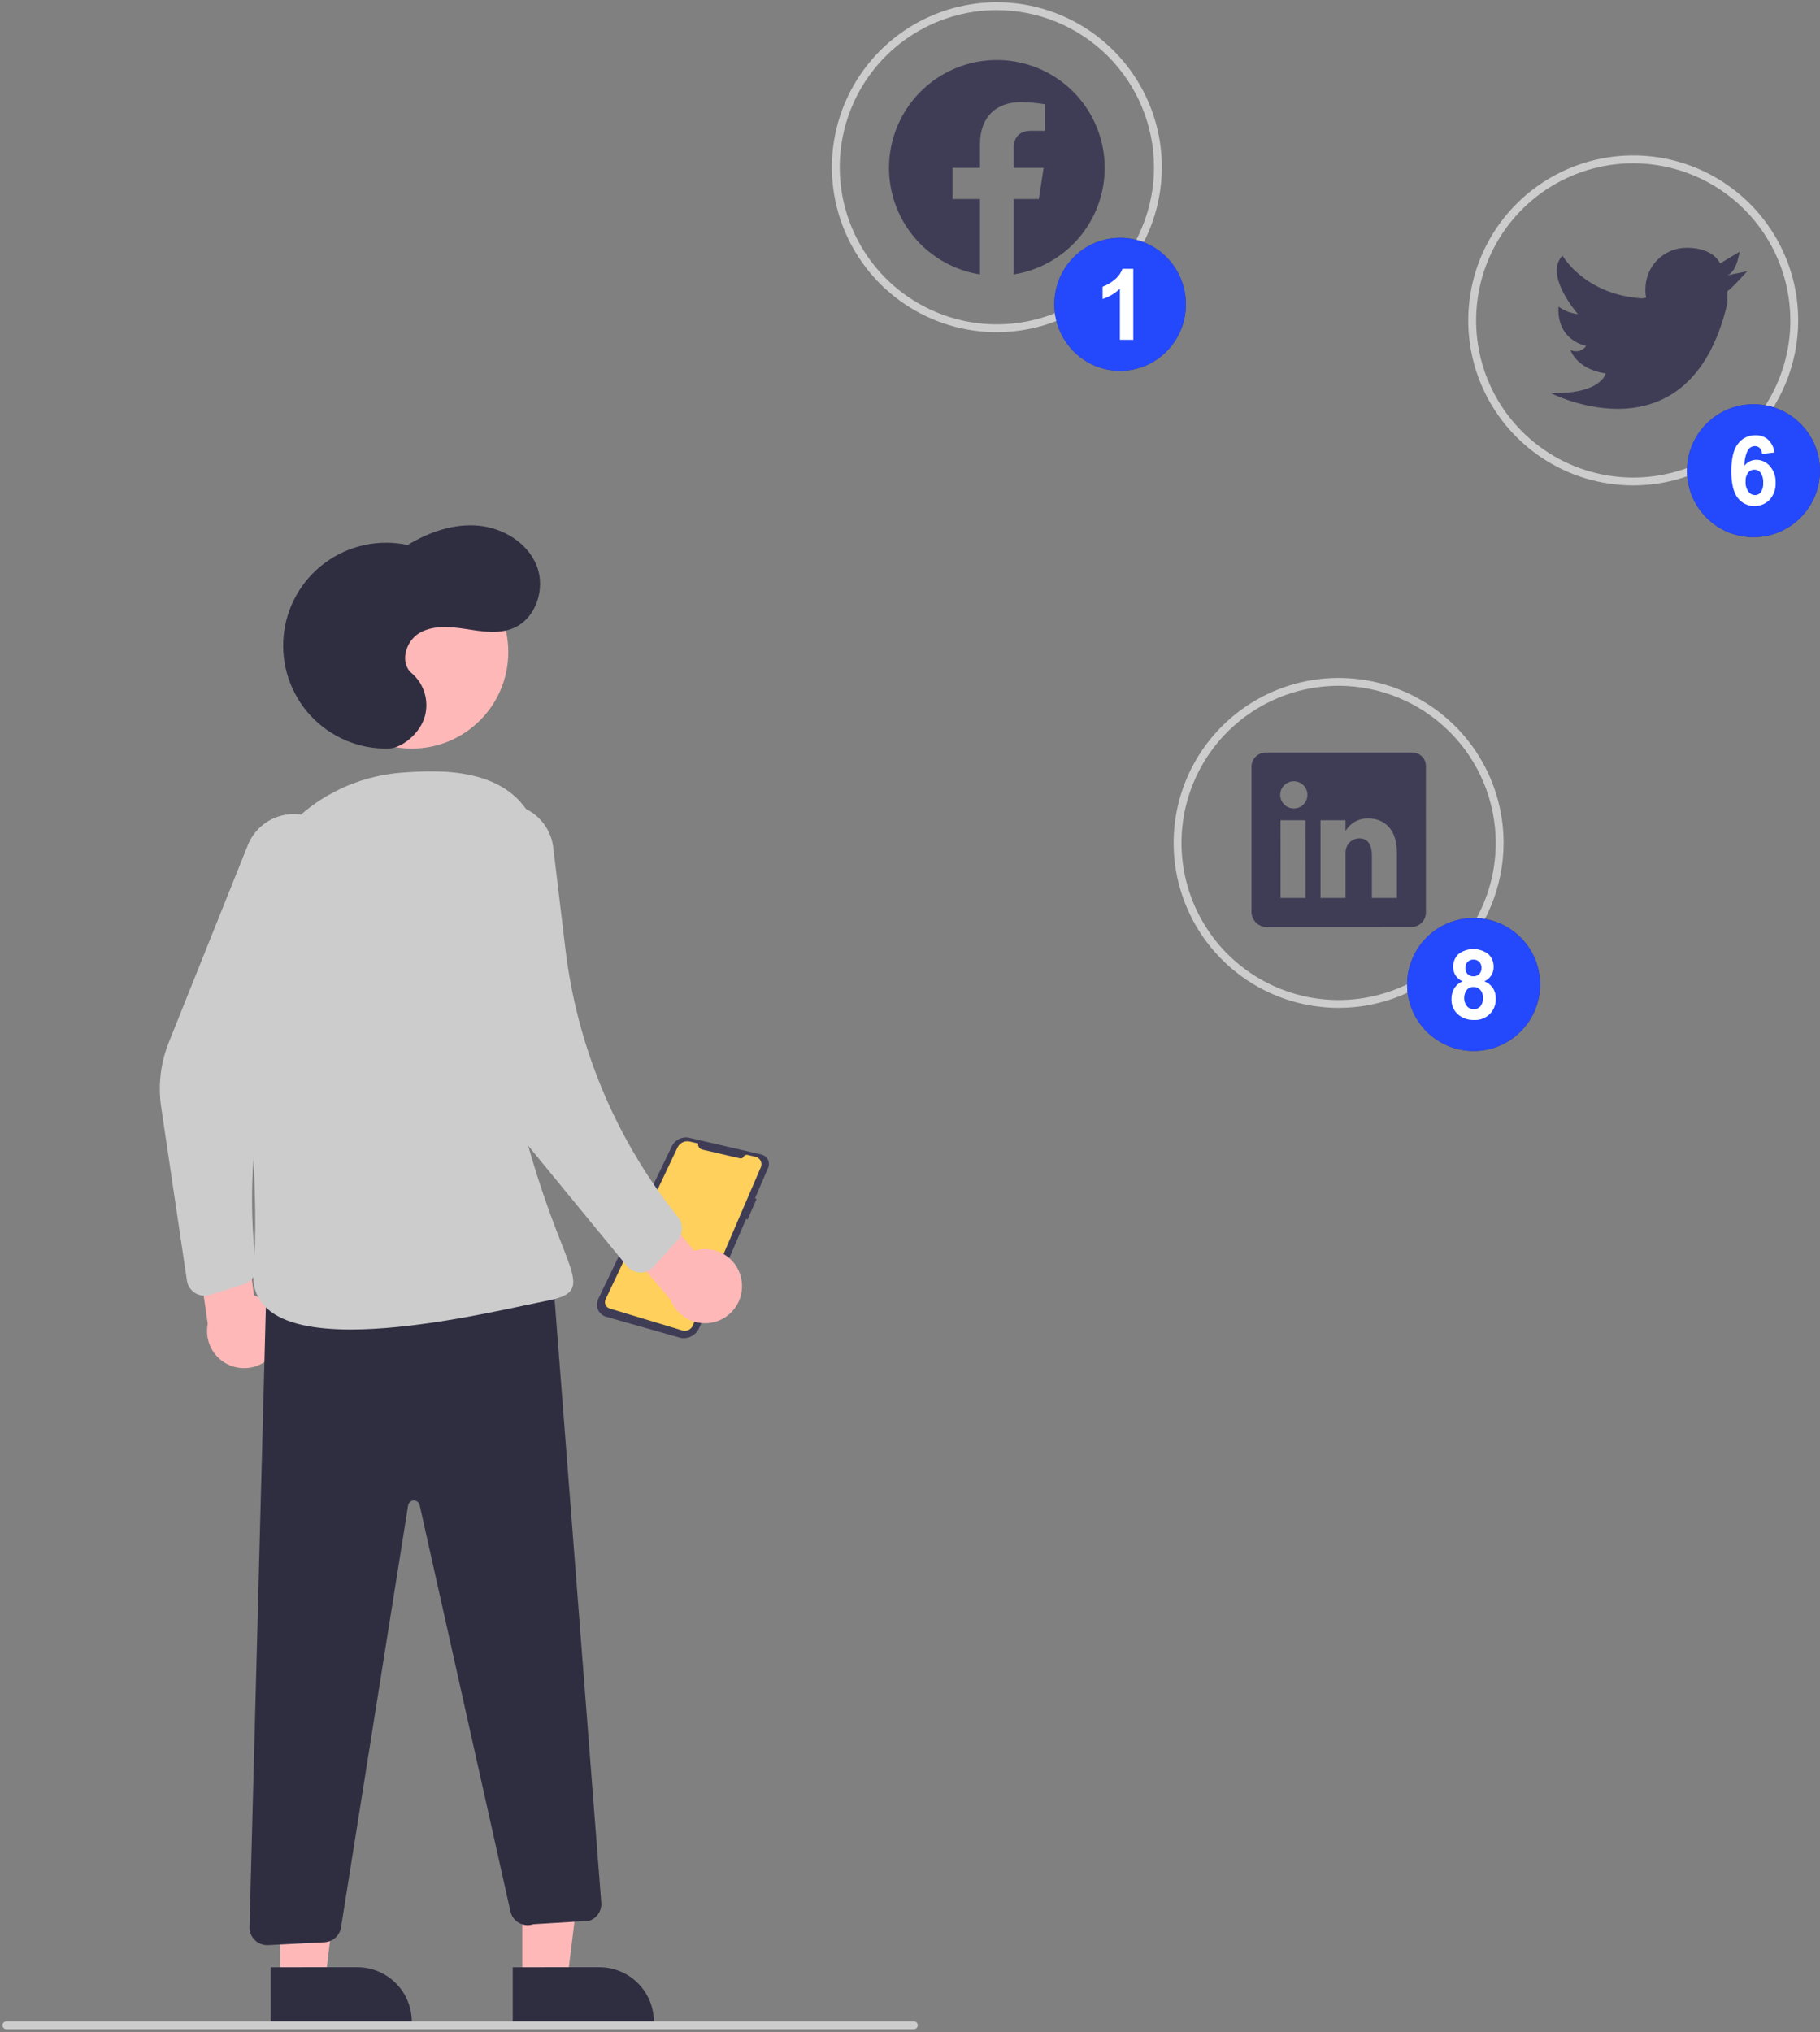 <svg width="335" height="374" viewBox="0 0 335 374" fill="none" xmlns="http://www.w3.org/2000/svg">
<rect x="0" y="0" width="335" height="374" fill="#808080" stroke="none"/>
<g clip-path="url(#clip0_3366_4417)">
<path d="M140.459 212.594C140.673 212.687 140.867 212.82 141.03 212.988C141.193 213.155 141.321 213.353 141.407 213.57C141.494 213.787 141.537 214.018 141.533 214.252C141.53 214.485 141.481 214.716 141.389 214.93L138.974 220.538L139.248 220.678L137.602 224.485L137.338 224.339L128.689 244.429C128.392 245.117 127.856 245.673 127.18 245.995C126.504 246.316 125.734 246.381 125.014 246.176L111.565 242.355C111.238 242.262 110.934 242.098 110.677 241.876C110.419 241.653 110.213 241.377 110.074 241.067C109.934 240.756 109.865 240.419 109.869 240.079C109.874 239.738 109.953 239.403 110.101 239.096L123.656 210.986C123.941 210.395 124.418 209.919 125.009 209.636C125.6 209.353 126.27 209.279 126.909 209.427L140.142 212.492C140.251 212.516 140.357 212.55 140.459 212.594V212.594Z" fill="#3F3D56"/>
<path d="M129.264 211.591L136.221 213.202C136.346 213.231 136.478 213.218 136.595 213.165C136.712 213.112 136.808 213.021 136.869 212.908C136.937 212.779 137.046 212.677 137.179 212.617C137.311 212.557 137.46 212.542 137.602 212.575L139.067 212.914C139.267 212.961 139.455 213.05 139.616 213.177C139.778 213.303 139.909 213.464 140.002 213.647C140.095 213.83 140.146 214.031 140.153 214.237C140.159 214.442 140.121 214.646 140.04 214.834L127.521 243.971C127.366 244.333 127.083 244.625 126.726 244.791C126.369 244.957 125.964 244.986 125.587 244.872L112.233 240.843C112.062 240.792 111.905 240.704 111.772 240.586C111.638 240.469 111.532 240.324 111.46 240.161C111.387 239.998 111.351 239.822 111.353 239.644C111.356 239.466 111.396 239.291 111.472 239.13L124.704 211.199C124.898 210.788 125.228 210.455 125.638 210.257C126.048 210.059 126.514 210.007 126.957 210.11L128.502 210.467C128.464 210.716 128.522 210.97 128.663 211.178C128.804 211.387 129.019 211.534 129.264 211.591Z" fill="#FFD05B"/>
<path d="M183.489 61.146C177.483 61.146 171.611 59.365 166.617 56.028C161.623 52.691 157.731 47.949 155.432 42.4C153.134 36.85 152.533 30.744 153.704 24.854C154.876 18.963 157.768 13.552 162.015 9.305C166.262 5.058 171.674 2.165 177.564 0.994C183.455 -0.178 189.561 0.423 195.11 2.722C200.659 5.02 205.402 8.913 208.739 13.907C212.076 18.901 213.857 24.772 213.857 30.778C213.848 38.83 210.645 46.548 204.952 52.242C199.259 57.935 191.54 61.137 183.489 61.146V61.146ZM183.489 1.856C177.769 1.856 172.177 3.553 167.421 6.73C162.665 9.908 158.958 14.425 156.769 19.71C154.579 24.995 154.007 30.81 155.123 36.421C156.239 42.031 158.993 47.184 163.038 51.229C167.083 55.274 172.236 58.029 177.847 59.144C183.457 60.26 189.272 59.688 194.557 57.499C199.842 55.31 204.359 51.603 207.537 46.846C210.715 42.09 212.411 36.498 212.411 30.778C212.402 23.11 209.352 15.759 203.93 10.337C198.508 4.915 191.157 1.865 183.489 1.856V1.856Z" fill="#CCCCCC"/>
<path d="M300.623 89.344C294.617 89.344 288.745 87.562 283.751 84.226C278.757 80.889 274.865 76.146 272.567 70.597C270.268 65.048 269.667 58.942 270.838 53.051C272.01 47.16 274.902 41.749 279.149 37.502C283.397 33.255 288.808 30.363 294.698 29.191C300.589 28.019 306.695 28.621 312.244 30.919C317.793 33.218 322.536 37.11 325.873 42.104C329.21 47.098 330.991 52.969 330.991 58.975C330.982 67.027 327.779 74.746 322.086 80.439C316.393 86.132 308.674 89.334 300.623 89.344V89.344ZM300.623 30.053C294.903 30.053 289.311 31.75 284.555 34.928C279.799 38.106 276.092 42.623 273.903 47.907C271.714 53.192 271.141 59.008 272.257 64.618C273.373 70.228 276.127 75.382 280.172 79.426C284.217 83.471 289.37 86.226 294.981 87.342C300.591 88.458 306.406 87.885 311.691 85.696C316.976 83.507 321.493 79.8 324.671 75.044C327.849 70.287 329.545 64.696 329.545 58.975C329.536 51.308 326.486 43.956 321.064 38.534C315.642 33.112 308.291 30.062 300.623 30.053V30.053Z" fill="#CCCCCC"/>
<path d="M246.394 185.509C240.388 185.509 234.516 183.728 229.522 180.391C224.528 177.054 220.636 172.311 218.338 166.762C216.039 161.213 215.438 155.107 216.609 149.216C217.781 143.326 220.673 137.915 224.92 133.668C229.168 129.421 234.579 126.528 240.469 125.356C246.36 124.185 252.466 124.786 258.015 127.085C263.564 129.383 268.307 133.275 271.644 138.269C274.981 143.263 276.762 149.135 276.762 155.141C276.753 163.192 273.55 170.911 267.857 176.604C262.164 182.298 254.445 185.5 246.394 185.509V185.509ZM246.394 126.219C240.674 126.219 235.082 127.915 230.326 131.093C225.57 134.271 221.863 138.788 219.674 144.073C217.485 149.358 216.912 155.173 218.028 160.783C219.144 166.394 221.898 171.547 225.943 175.592C229.988 179.637 235.141 182.391 240.752 183.507C246.362 184.623 252.177 184.05 257.462 181.861C262.747 179.672 267.264 175.965 270.442 171.209C273.62 166.453 275.316 160.861 275.316 155.141C275.307 147.473 272.257 140.122 266.835 134.7C261.413 129.278 254.062 126.228 246.394 126.219V126.219Z" fill="#CCCCCC"/>
<path d="M317.976 50.658L321.591 49.935C321.591 49.935 318.554 53.333 317.976 53.55C317.922 54.272 317.922 54.997 317.976 55.719C311.034 85.509 285.438 72.35 285.438 72.35C294.766 72.566 295.561 68.734 295.561 68.734C290.138 67.939 289.054 64.396 289.054 64.396C289.54 64.653 290.104 64.721 290.638 64.587C291.172 64.454 291.637 64.128 291.946 63.673C286.089 62.154 286.885 56.442 286.885 56.442C287.928 57.196 289.148 57.669 290.428 57.816C289.777 57.021 284.282 50.441 287.608 47.043C287.608 47.043 291.657 54.273 302.286 54.924L303.009 54.779C302.886 54.259 302.837 53.723 302.864 53.189C302.864 51.175 303.664 49.244 305.088 47.82C306.511 46.397 308.442 45.597 310.456 45.597C315.517 45.597 316.602 48.489 316.602 48.489L320.217 46.32C320.145 46.32 319.783 49.935 317.976 50.658Z" fill="#3F3D56"/>
<path d="M259.892 138.512L233.094 138.514C232.749 138.497 232.405 138.549 232.08 138.666C231.756 138.782 231.457 138.962 231.202 139.195C230.948 139.427 230.741 139.707 230.595 140.02C230.449 140.332 230.366 140.67 230.35 141.015L230.353 167.873C230.371 168.595 230.666 169.283 231.177 169.795C231.687 170.307 232.374 170.604 233.097 170.624L259.887 170.622C260.592 170.594 261.258 170.29 261.74 169.775C262.222 169.26 262.482 168.575 262.463 167.87L262.461 141.012C262.466 140.676 262.403 140.343 262.275 140.033C262.147 139.722 261.957 139.441 261.716 139.207C261.476 138.973 261.19 138.79 260.876 138.671C260.562 138.551 260.228 138.497 259.892 138.512ZM240.306 165.279L235.706 165.279L235.705 150.977L240.305 150.976L240.306 165.279ZM238.164 148.802H238.131C237.469 148.797 236.835 148.531 236.37 148.06C235.904 147.59 235.644 146.954 235.646 146.292C235.648 145.63 235.912 144.996 236.381 144.529C236.85 144.062 237.485 143.799 238.147 143.799C238.809 143.799 239.444 144.062 239.913 144.529C240.382 144.996 240.646 145.63 240.648 146.292C240.65 146.954 240.39 147.59 239.924 148.06C239.459 148.531 238.825 148.797 238.164 148.802ZM257.118 165.277L252.518 165.278L252.517 157.457C252.517 155.584 251.847 154.304 250.183 154.304C249.663 154.308 249.156 154.474 248.734 154.778C248.311 155.082 247.994 155.51 247.825 156.002C247.702 156.365 247.648 156.748 247.666 157.132L247.666 165.278L243.066 165.279L243.065 150.976L247.665 150.976L247.665 152.966C248.084 152.241 248.69 151.643 249.42 151.234C250.15 150.825 250.977 150.62 251.813 150.64C254.833 150.64 257.118 152.63 257.118 156.922V165.277Z" fill="#3F3D56"/>
<path fill-rule="evenodd" clip-rule="evenodd" d="M203.339 30.897C203.339 27.103 202.251 23.389 200.205 20.194C198.159 17 195.241 14.458 191.795 12.87C188.35 11.283 184.521 10.716 180.764 11.236C177.006 11.757 173.476 13.343 170.591 15.807C167.707 18.271 165.589 21.511 164.489 25.141C163.388 28.772 163.351 32.642 164.381 36.293C165.412 39.944 167.467 43.223 170.303 45.743C173.139 48.262 176.638 49.916 180.385 50.509V36.637H175.343V30.897H180.385V26.522C180.385 21.548 183.35 18.798 187.884 18.798C189.373 18.818 190.858 18.948 192.328 19.186V24.072H189.824C187.359 24.072 186.588 25.602 186.588 27.174V30.898H192.094L191.214 36.638H186.588V50.511C191.258 49.771 195.511 47.389 198.582 43.794C201.653 40.198 203.34 35.625 203.339 30.897V30.897Z" fill="#3F3D56"/>
<path d="M96.144 364.438L104.41 364.437L108.341 332.553L96.141 332.554L96.144 364.438Z" fill="#FFB8B8"/>
<path d="M120.354 372.108L94.375 372.11L94.374 362.073L110.316 362.071C111.634 362.071 112.939 362.331 114.157 362.835C115.375 363.339 116.482 364.079 117.414 365.011C118.346 365.943 119.085 367.049 119.59 368.267C120.094 369.485 120.354 370.79 120.354 372.108V372.108L120.354 372.108Z" fill="#2F2E41"/>
<path d="M51.59 364.438L59.856 364.437L63.787 332.553L51.587 332.554L51.59 364.438Z" fill="#FFB8B8"/>
<path d="M75.796 372.108L49.817 372.11L49.816 362.073L65.758 362.071C68.42 362.071 70.973 363.128 72.856 365.011C74.738 366.893 75.796 369.446 75.796 372.108V372.108L75.796 372.108Z" fill="#2F2E41"/>
<path d="M75.799 137.778C85.607 137.778 93.558 129.827 93.558 120.02C93.558 110.212 85.607 102.261 75.799 102.261C65.991 102.261 58.04 110.212 58.04 120.02C58.04 129.827 65.991 137.778 75.799 137.778Z" fill="#FFB8B8"/>
<path d="M136.522 235.836C136.398 234.853 136.06 233.908 135.532 233.07C135.003 232.231 134.297 231.519 133.464 230.983C132.63 230.446 131.689 230.099 130.707 229.966C129.725 229.833 128.725 229.917 127.779 230.211L117.854 218.314L109.153 222.582L123.405 239.186C124.006 240.743 125.156 242.026 126.64 242.791C128.123 243.556 129.835 243.751 131.452 243.338C133.069 242.925 134.478 241.933 135.412 240.55C136.347 239.168 136.742 237.49 136.522 235.836V235.836Z" fill="#FFB8B8"/>
<path d="M51.106 247.867C51.529 246.97 51.75 245.992 51.754 245.001C51.758 244.01 51.545 243.03 51.129 242.13C50.713 241.23 50.105 240.433 49.348 239.793C48.59 239.154 47.702 238.688 46.745 238.429L44.753 223.065L35.12 221.998L38.239 243.657C37.91 245.293 38.194 246.993 39.035 248.434C39.876 249.875 41.216 250.958 42.802 251.477C44.388 251.996 46.11 251.915 47.64 251.25C49.17 250.584 50.404 249.381 51.106 247.867L51.106 247.867Z" fill="#FFB8B8"/>
<path d="M37.624 238.472C36.844 238.472 36.09 238.192 35.499 237.682C34.908 237.173 34.52 236.468 34.406 235.696L29.665 203.767C29.069 199.748 29.551 195.643 31.061 191.871L45.617 155.545C46.212 154.059 47.189 152.757 48.448 151.769C49.708 150.782 51.206 150.144 52.79 149.92C54.375 149.696 55.991 149.894 57.475 150.495C58.959 151.095 60.258 152.076 61.241 153.339H61.241C62.257 154.64 62.9 156.195 63.098 157.834C63.297 159.473 63.045 161.136 62.369 162.643L55.507 177.992C47.811 195.211 44.908 214.189 47.102 232.921C47.191 233.677 47.012 234.441 46.596 235.078C46.18 235.716 45.554 236.187 44.826 236.41L38.58 238.329C38.27 238.424 37.948 238.472 37.624 238.472Z" fill="#CCCCCC"/>
<path d="M71.476 137.779C68.804 137.837 66.149 137.329 63.687 136.287C61.224 135.246 59.01 133.695 57.19 131.737C55.37 129.779 53.984 127.458 53.125 124.927C52.266 122.395 51.952 119.711 52.204 117.049C52.456 114.388 53.269 111.81 54.588 109.485C55.908 107.16 57.704 105.14 59.86 103.559C62.016 101.977 64.481 100.87 67.095 100.31C69.709 99.749 72.412 99.749 75.027 100.307C78.932 97.936 83.472 96.34 88.023 96.746C92.574 97.152 97.075 99.854 98.776 104.094C100.478 108.334 98.65 113.923 94.419 115.646C91.706 116.751 88.642 116.215 85.747 115.77C82.852 115.324 79.694 115.034 77.175 116.527C74.655 118.021 73.522 122.026 75.779 123.894C76.975 124.923 77.829 126.292 78.228 127.819C78.626 129.346 78.55 130.958 78.009 132.441C76.875 135.373 73.78 137.73 71.476 137.779Z" fill="#2F2E41"/>
<path d="M49.182 358.012C48.748 358.012 48.317 357.926 47.917 357.757C47.516 357.588 47.154 357.34 46.85 357.029C46.547 356.718 46.309 356.349 46.151 355.944C45.992 355.54 45.917 355.107 45.928 354.673L49.087 234.78L49.432 234.772L101.655 233.633L110.672 350.215C110.721 350.924 110.537 351.631 110.148 352.226C109.759 352.822 109.186 353.274 108.516 353.514L108.417 353.534L98.168 354.16C97.736 354.306 97.277 354.359 96.823 354.317C96.369 354.274 95.929 354.136 95.531 353.912C95.134 353.689 94.788 353.384 94.516 353.017C94.243 352.651 94.052 352.232 93.952 351.786L77.244 277.026C77.189 276.78 77.05 276.56 76.851 276.406C76.651 276.251 76.404 276.171 76.152 276.178C75.9 276.186 75.658 276.282 75.469 276.449C75.279 276.615 75.154 276.843 75.115 277.092L62.771 354.74C62.651 355.475 62.284 356.148 61.73 356.646C61.176 357.144 60.468 357.438 59.724 357.478L49.346 358.008C49.292 358.011 49.237 358.012 49.182 358.012Z" fill="#2F2E41"/>
<path d="M64.552 244.704C58.053 244.704 52.378 243.722 49.244 240.92C47.23 239.12 46.359 236.672 46.656 233.644C47.77 222.261 45.84 197.312 44.025 178.387C43.609 173.948 44.08 169.471 45.411 165.217C46.742 160.962 48.905 157.015 51.776 153.604C54.538 150.3 57.938 147.587 61.773 145.627C65.608 143.668 69.799 142.502 74.095 142.2C80.074 141.775 94.074 140.782 98.426 151.928C104.963 168.671 101.766 176.349 98.674 183.774C96.047 190.083 93.33 196.606 96.66 208.856C98.499 215.63 100.727 222.292 103.331 228.81C105.134 233.434 106.04 235.754 105.204 237.27C104.545 238.466 102.901 238.987 100.097 239.529C99.181 239.707 97.971 239.964 96.53 240.27C89.204 241.828 75.673 244.704 64.552 244.704Z" fill="#CCCCCC"/>
<path d="M117.908 234.208C117.882 234.208 117.858 234.208 117.832 234.207C117.364 234.197 116.903 234.085 116.482 233.88C116.061 233.675 115.689 233.381 115.392 233.019L96.984 210.587C93.053 205.794 90.465 200.044 89.484 193.924L83.816 158.501C83.624 157.307 83.674 156.086 83.96 154.91C84.246 153.735 84.764 152.628 85.484 151.655C86.203 150.682 87.109 149.863 88.148 149.244C89.188 148.626 90.341 148.221 91.539 148.053C92.737 147.885 93.957 147.958 95.127 148.268C96.296 148.577 97.392 149.117 98.351 149.855C99.31 150.593 100.112 151.515 100.71 152.567C101.308 153.618 101.69 154.779 101.834 155.98L104.087 174.769C106.171 192.124 112.902 208.594 123.569 222.442L124.857 224.113C125.322 224.716 125.56 225.462 125.531 226.223C125.502 226.984 125.207 227.71 124.698 228.276L120.325 233.132C120.02 233.471 119.647 233.742 119.231 233.927C118.814 234.113 118.363 234.208 117.908 234.208Z" fill="#CCCCCC"/>
<path d="M206.174 68.252C212.861 68.252 218.282 62.772 218.282 56.012C218.282 49.251 212.861 43.771 206.174 43.771C199.487 43.771 194.066 49.251 194.066 56.012C194.066 62.772 199.487 68.252 206.174 68.252Z" fill="#3F3D56"/>
<path d="M208.599 62.541H206.134V53.148C205.224 54.005 204.136 54.65 202.948 55.037V52.775C203.711 52.494 204.42 52.085 205.045 51.565C205.752 51.035 206.291 50.313 206.598 49.484H208.599V62.541Z" fill="#3F3D56"/>
<path d="M206.174 68.252C212.861 68.252 218.282 62.772 218.282 56.012C218.282 49.251 212.861 43.771 206.174 43.771C199.487 43.771 194.066 49.251 194.066 56.012C194.066 62.772 199.487 68.252 206.174 68.252Z" fill="#2448FC"/>
<path d="M208.599 62.541H206.134V53.148C205.224 54.005 204.136 54.65 202.948 55.037V52.775C203.711 52.494 204.42 52.085 205.045 51.565C205.752 51.035 206.291 50.313 206.598 49.484H208.599V62.541Z" fill="white"/>
<path d="M322.758 98.872C329.518 98.872 334.999 93.391 334.999 86.631C334.999 79.871 329.518 74.39 322.758 74.39C315.998 74.39 310.517 79.871 310.517 86.631C310.517 93.391 315.998 98.872 322.758 98.872Z" fill="#3F3D56"/>
<path d="M321.302 88.63C321.26 89.287 321.445 89.938 321.827 90.475C321.963 90.669 322.142 90.829 322.35 90.942C322.558 91.055 322.79 91.118 323.027 91.125C323.237 91.127 323.444 91.08 323.632 90.987C323.82 90.895 323.984 90.76 324.111 90.593C324.445 90.075 324.597 89.462 324.544 88.848C324.596 88.204 324.432 87.561 324.077 87.021C323.943 86.843 323.769 86.698 323.57 86.598C323.371 86.498 323.152 86.444 322.929 86.442C322.706 86.439 322.486 86.487 322.285 86.583C322.083 86.679 321.907 86.82 321.768 86.994C321.425 87.468 321.26 88.047 321.302 88.63V88.63ZM326.611 83.284L324.344 83.546C324.326 83.147 324.173 82.766 323.91 82.465C323.79 82.348 323.648 82.257 323.492 82.197C323.336 82.137 323.169 82.109 323.002 82.116C322.751 82.12 322.506 82.185 322.287 82.307C322.068 82.428 321.882 82.603 321.747 82.813C321.295 83.714 321.073 84.712 321.101 85.719C321.353 85.38 321.682 85.106 322.06 84.918C322.438 84.73 322.854 84.633 323.277 84.636C323.756 84.634 324.229 84.738 324.664 84.94C325.098 85.142 325.482 85.438 325.789 85.806C326.508 86.643 326.882 87.721 326.835 88.823C326.891 89.976 326.497 91.105 325.735 91.972C325.348 92.373 324.879 92.685 324.361 92.889C323.842 93.093 323.285 93.182 322.729 93.152C322.172 93.122 321.629 92.972 321.135 92.713C320.642 92.455 320.21 92.093 319.868 91.653C319.073 90.65 318.676 89.006 318.676 86.721C318.676 84.377 319.09 82.688 319.918 81.653C320.295 81.158 320.783 80.759 321.344 80.489C321.905 80.219 322.522 80.086 323.144 80.101C323.987 80.071 324.811 80.362 325.448 80.916C326.1 81.546 326.512 82.383 326.611 83.284V83.284Z" fill="#3F3D56"/>
<path d="M322.758 98.872C329.518 98.872 334.999 93.391 334.999 86.631C334.999 79.871 329.518 74.39 322.758 74.39C315.998 74.39 310.517 79.871 310.517 86.631C310.517 93.391 315.998 98.872 322.758 98.872Z" fill="#2448FC"/>
<path d="M321.302 88.63C321.26 89.287 321.445 89.938 321.827 90.475C321.963 90.669 322.142 90.829 322.35 90.942C322.558 91.055 322.79 91.118 323.027 91.125C323.237 91.127 323.444 91.08 323.632 90.987C323.82 90.895 323.984 90.76 324.111 90.593C324.445 90.075 324.597 89.462 324.544 88.848C324.596 88.204 324.432 87.561 324.077 87.021C323.943 86.843 323.769 86.698 323.57 86.598C323.371 86.498 323.152 86.444 322.929 86.442C322.706 86.439 322.486 86.487 322.285 86.583C322.083 86.679 321.907 86.82 321.768 86.994C321.425 87.468 321.26 88.047 321.302 88.63V88.63ZM326.611 83.284L324.344 83.546C324.326 83.147 324.173 82.766 323.91 82.465C323.79 82.348 323.648 82.257 323.492 82.197C323.336 82.137 323.169 82.109 323.002 82.116C322.751 82.12 322.506 82.185 322.287 82.307C322.068 82.428 321.882 82.603 321.747 82.813C321.295 83.714 321.073 84.712 321.101 85.719C321.353 85.38 321.682 85.106 322.06 84.918C322.438 84.73 322.854 84.633 323.277 84.636C323.756 84.634 324.229 84.738 324.664 84.94C325.098 85.142 325.482 85.438 325.789 85.806C326.508 86.643 326.882 87.721 326.835 88.823C326.891 89.976 326.497 91.105 325.735 91.972C325.348 92.373 324.879 92.685 324.361 92.889C323.842 93.093 323.285 93.182 322.729 93.152C322.172 93.122 321.629 92.972 321.135 92.713C320.642 92.455 320.21 92.093 319.868 91.653C319.073 90.65 318.676 89.006 318.676 86.721C318.676 84.377 319.09 82.688 319.918 81.653C320.295 81.158 320.783 80.759 321.344 80.489C321.905 80.219 322.522 80.086 323.144 80.101C323.987 80.071 324.811 80.362 325.448 80.916C326.1 81.546 326.512 82.383 326.611 83.284V83.284Z" fill="white"/>
<path d="M271.245 193.443C278.005 193.443 283.486 187.963 283.486 181.203C283.486 174.442 278.005 168.962 271.245 168.962C264.485 168.962 259.004 174.442 259.004 181.203C259.004 187.963 264.485 193.443 271.245 193.443Z" fill="#3F3D56"/>
<path d="M269.729 178.145C269.716 178.352 269.745 178.56 269.814 178.756C269.884 178.952 269.991 179.132 270.131 179.286C270.272 179.424 270.439 179.532 270.623 179.603C270.808 179.673 271.004 179.705 271.201 179.696C271.401 179.705 271.6 179.673 271.786 179.602C271.973 179.531 272.142 179.422 272.285 179.282C272.425 179.128 272.534 178.947 272.604 178.75C272.673 178.553 272.703 178.344 272.691 178.136C272.701 177.934 272.67 177.733 272.601 177.544C272.532 177.355 272.426 177.181 272.29 177.033C272.151 176.894 271.985 176.785 271.802 176.714C271.619 176.643 271.423 176.611 271.227 176.619C271.026 176.609 270.825 176.642 270.637 176.714C270.449 176.786 270.278 176.896 270.135 177.037C269.997 177.186 269.89 177.36 269.82 177.55C269.751 177.74 269.719 177.942 269.729 178.145V178.145ZM269.509 183.619C269.474 184.189 269.654 184.751 270.013 185.196C270.167 185.377 270.36 185.522 270.578 185.62C270.795 185.718 271.031 185.767 271.269 185.763C271.5 185.768 271.729 185.722 271.94 185.627C272.151 185.533 272.338 185.393 272.488 185.218C272.838 184.771 273.009 184.21 272.971 183.645C272.996 183.119 272.821 182.604 272.48 182.203C272.325 182.026 272.134 181.886 271.919 181.791C271.704 181.697 271.47 181.651 271.236 181.657C270.984 181.64 270.732 181.689 270.505 181.797C270.277 181.905 270.081 182.071 269.936 182.276C269.658 182.669 269.508 183.138 269.509 183.619V183.619ZM269.238 180.611C268.685 180.396 268.215 180.009 267.896 179.508C267.618 179.044 267.473 178.512 267.478 177.971C267.465 177.531 267.544 177.094 267.711 176.687C267.878 176.279 268.128 175.912 268.446 175.608C269.236 175.003 270.203 174.676 271.198 174.676C272.192 174.676 273.159 175.003 273.949 175.608C274.269 175.911 274.522 176.278 274.691 176.685C274.859 177.092 274.94 177.53 274.927 177.971C274.938 178.532 274.782 179.083 274.477 179.554C274.172 180.025 273.733 180.393 273.216 180.611C273.852 180.848 274.397 181.278 274.775 181.841C275.154 182.404 275.346 183.071 275.324 183.749C275.354 184.282 275.27 184.816 275.078 185.314C274.887 185.813 274.592 186.265 274.213 186.641C273.834 187.018 273.379 187.31 272.879 187.498C272.379 187.686 271.845 187.766 271.312 187.733C270.294 187.769 269.296 187.445 268.493 186.818C268.055 186.462 267.707 186.008 267.477 185.493C267.246 184.978 267.139 184.417 267.164 183.853C267.158 183.186 267.33 182.528 267.663 181.95C268.028 181.344 268.581 180.874 269.238 180.611V180.611Z" fill="#3F3D56"/>
<path d="M271.245 193.443C278.005 193.443 283.486 187.963 283.486 181.203C283.486 174.442 278.005 168.962 271.245 168.962C264.485 168.962 259.004 174.442 259.004 181.203C259.004 187.963 264.485 193.443 271.245 193.443Z" fill="#2448FC"/>
<path d="M269.729 178.145C269.716 178.352 269.745 178.56 269.814 178.756C269.884 178.952 269.991 179.132 270.131 179.286C270.272 179.424 270.439 179.532 270.623 179.603C270.808 179.673 271.004 179.705 271.201 179.696C271.401 179.705 271.6 179.673 271.786 179.602C271.973 179.531 272.142 179.422 272.285 179.282C272.425 179.128 272.534 178.947 272.604 178.75C272.673 178.553 272.703 178.344 272.691 178.136C272.701 177.934 272.67 177.733 272.601 177.544C272.532 177.355 272.426 177.181 272.29 177.033C272.151 176.894 271.985 176.785 271.802 176.714C271.619 176.643 271.423 176.611 271.227 176.619C271.026 176.609 270.825 176.642 270.637 176.714C270.449 176.786 270.278 176.896 270.135 177.037C269.997 177.186 269.89 177.36 269.82 177.55C269.751 177.74 269.719 177.942 269.729 178.145V178.145ZM269.509 183.619C269.474 184.189 269.654 184.751 270.013 185.196C270.167 185.377 270.36 185.522 270.578 185.62C270.795 185.718 271.031 185.767 271.269 185.763C271.5 185.768 271.729 185.722 271.94 185.627C272.151 185.533 272.338 185.393 272.488 185.218C272.838 184.771 273.009 184.21 272.971 183.645C272.996 183.119 272.821 182.604 272.48 182.203C272.325 182.026 272.134 181.886 271.919 181.791C271.704 181.697 271.47 181.651 271.236 181.657C270.984 181.64 270.732 181.689 270.505 181.797C270.277 181.905 270.081 182.071 269.936 182.276C269.658 182.669 269.508 183.138 269.509 183.619V183.619ZM269.238 180.611C268.685 180.396 268.215 180.009 267.896 179.508C267.618 179.044 267.473 178.512 267.478 177.971C267.465 177.531 267.544 177.094 267.711 176.687C267.878 176.279 268.128 175.912 268.446 175.608C269.236 175.003 270.203 174.676 271.198 174.676C272.192 174.676 273.159 175.003 273.949 175.608C274.269 175.911 274.522 176.278 274.691 176.685C274.859 177.092 274.94 177.53 274.927 177.971C274.938 178.532 274.782 179.083 274.477 179.554C274.172 180.025 273.733 180.393 273.216 180.611C273.852 180.848 274.397 181.278 274.775 181.841C275.154 182.404 275.346 183.071 275.324 183.749C275.354 184.282 275.27 184.816 275.078 185.314C274.887 185.813 274.592 186.265 274.213 186.641C273.834 187.018 273.379 187.31 272.879 187.498C272.379 187.686 271.845 187.766 271.312 187.733C270.294 187.769 269.296 187.445 268.493 186.818C268.055 186.462 267.707 186.008 267.477 185.493C267.246 184.978 267.139 184.417 267.164 183.853C267.158 183.186 267.33 182.528 267.663 181.95C268.028 181.344 268.581 180.874 269.238 180.611V180.611Z" fill="white"/>
<path d="M168.206 373.484H1.182C0.99 373.484 0.806 373.408 0.67 373.272C0.535 373.137 0.458 372.953 0.458 372.761C0.458 372.569 0.535 372.385 0.67 372.25C0.806 372.114 0.99 372.038 1.182 372.038H168.206C168.398 372.038 168.582 372.114 168.717 372.25C168.853 372.385 168.929 372.569 168.929 372.761C168.929 372.953 168.853 373.137 168.717 373.272C168.582 373.408 168.398 373.484 168.206 373.484Z" fill="#CCCCCC"/>
</g>
<defs>
<clipPath id="clip0_3366_4417">
<rect width="334.539" height="373.073" fill="white" transform="translate(0.458 0.41)"/>
</clipPath>
</defs>
</svg>
